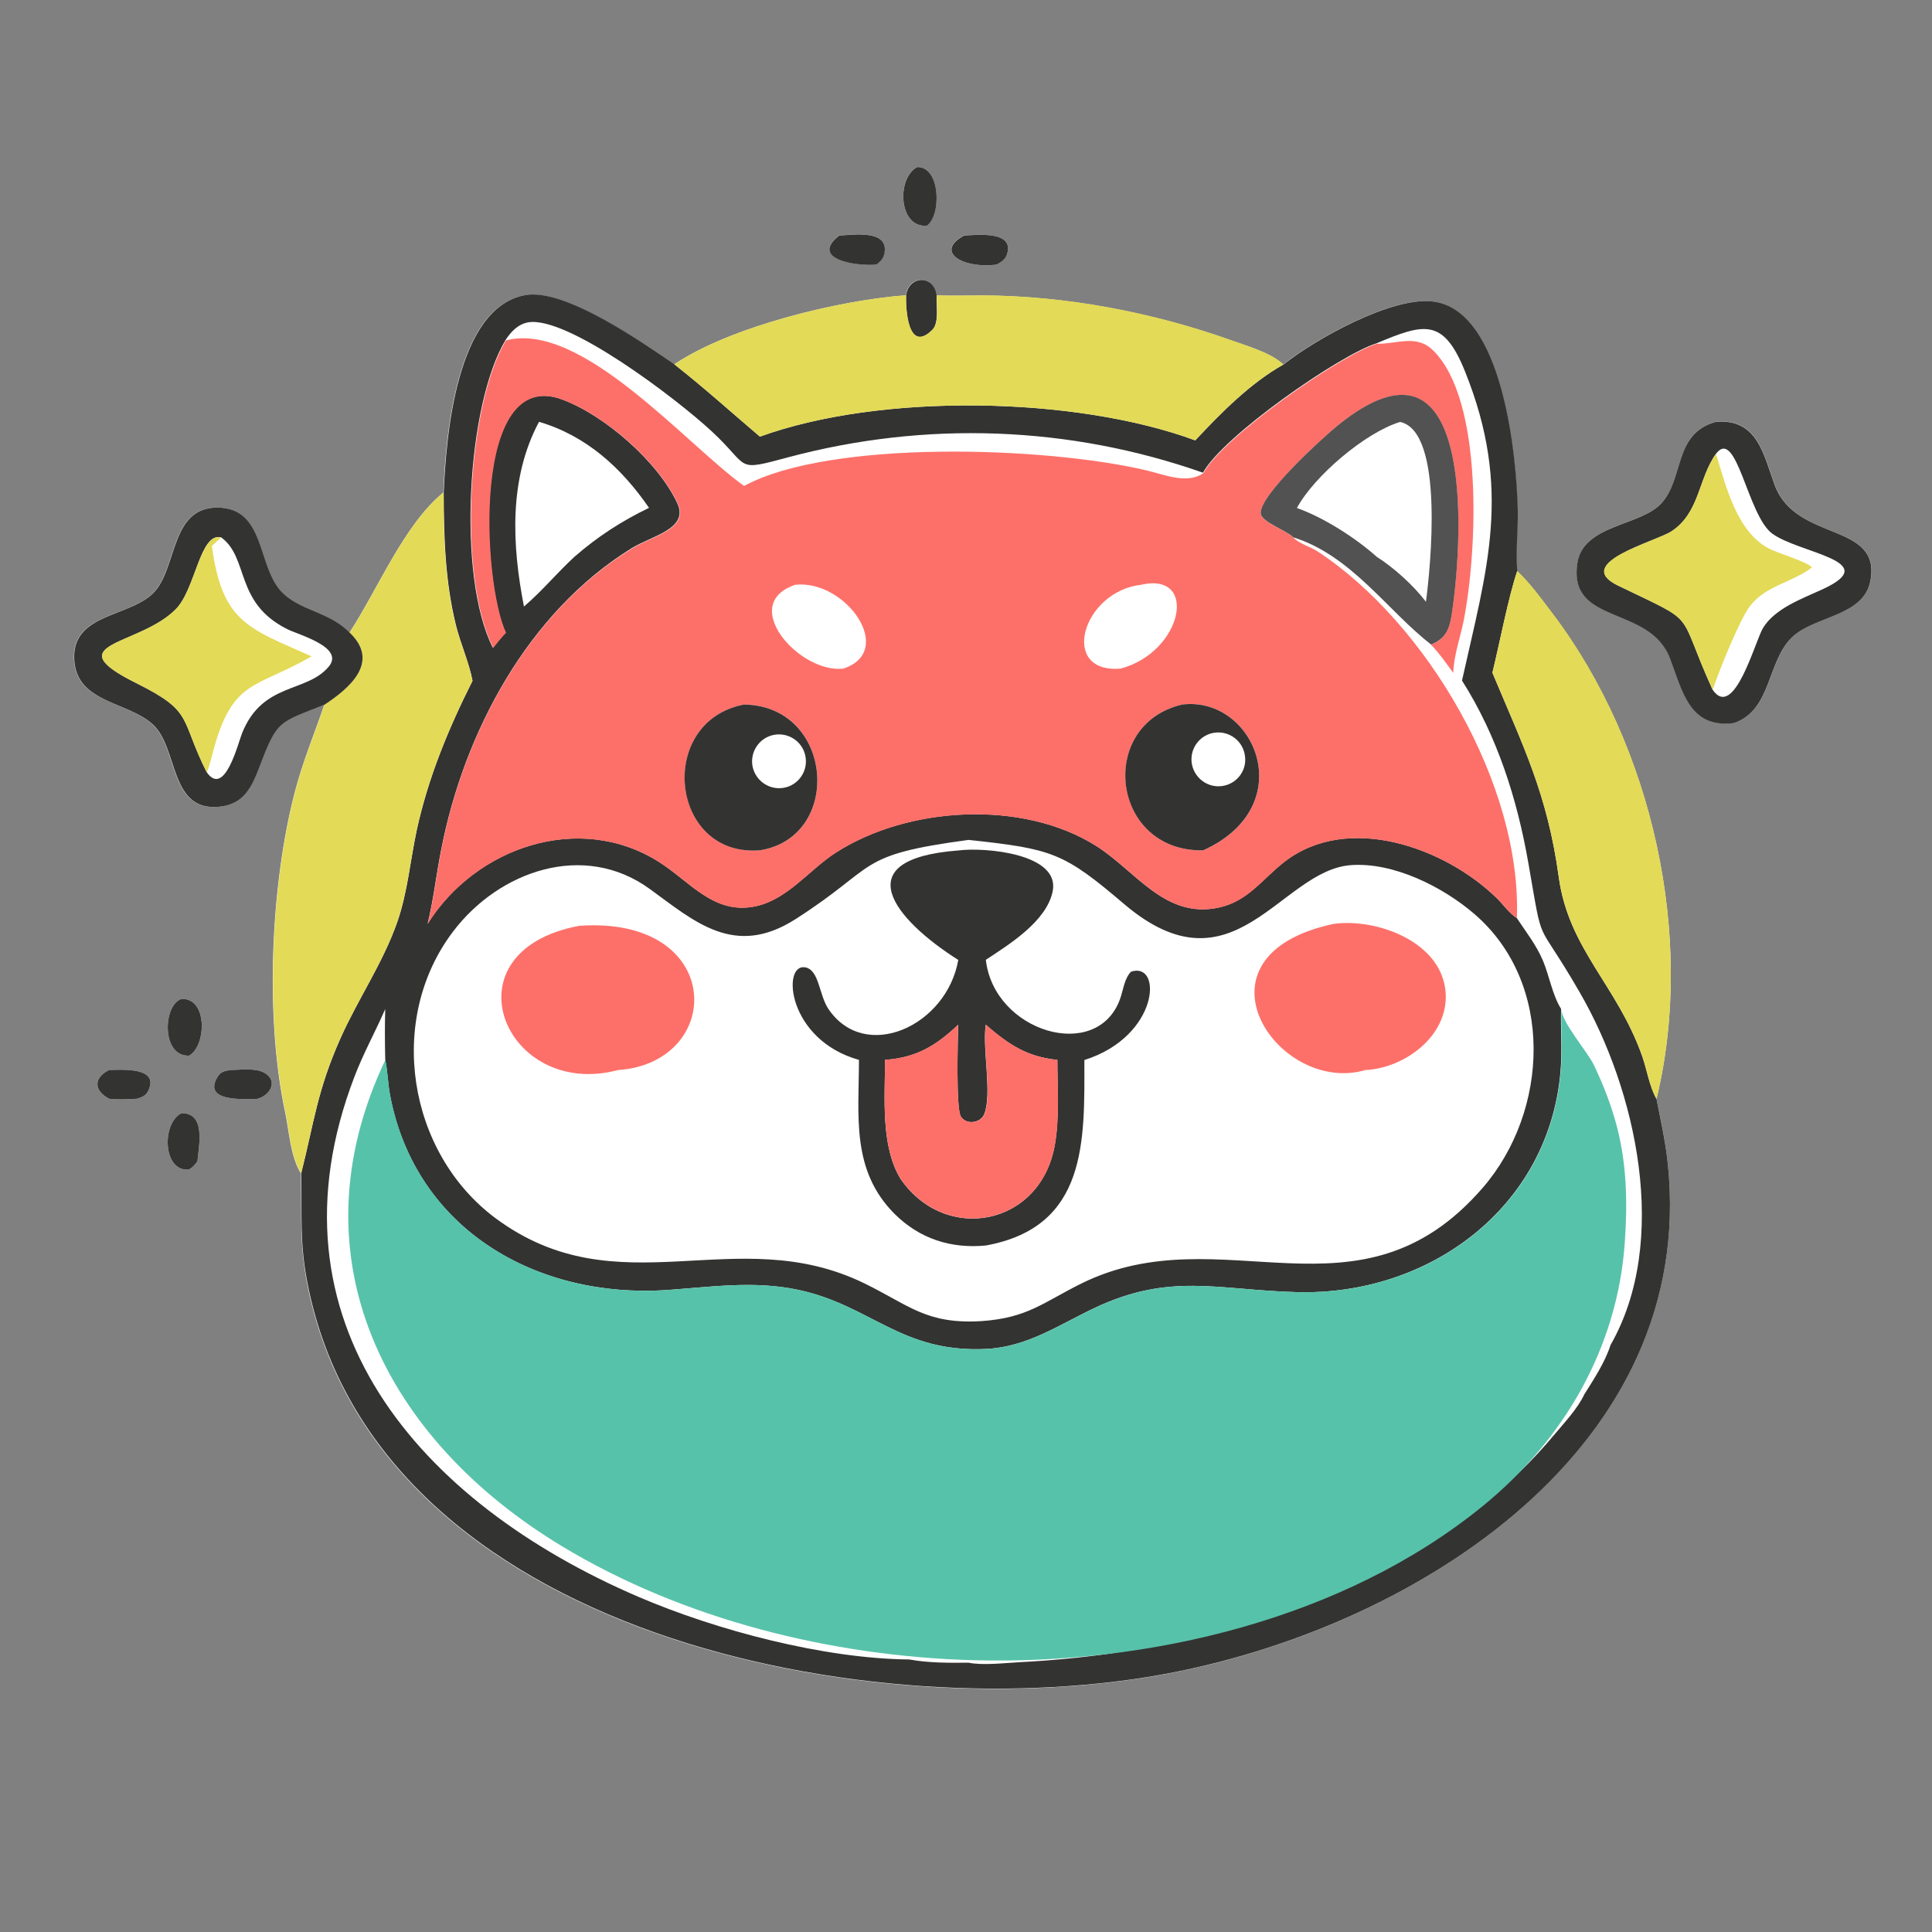<?xml version="1.0" standalone="no"?><!DOCTYPE svg PUBLIC "-//W3C//DTD SVG 1.1//EN" "http://www.w3.org/Graphics/SVG/1.1/DTD/svg11.dtd"><svg height="1500" node-id="1" sillyvg="true" template-height="1500" template-width="1500" version="1.1" viewBox="0 0 1500 1500" width="1500" xmlns="http://www.w3.org/2000/svg" xmlns:xlink="http://www.w3.org/1999/xlink"><rect x="0" y="0" width="1500" height="1500" fill="#808080" stroke="none"/><defs node-id="43"><linearGradient gradientUnits="objectBoundingBox" id="SVGID_1_" node-id="21" spreadMethod="pad" x1="986.669" x2="925.689" y1="763.331" y2="809.722"><stop offset="0" stop-color="#5b4b4b"></stop><stop offset="1" stop-color="#515251"></stop></linearGradient></defs><path d="M 0.00 0.00 L 1500.00 0.00 L 1500.00 1500.00 L 0.00 1500.00 Z" fill="#ffffff" fill-opacity="0" fill-rule="nonzero" node-id="52" stroke="none" target-height="1500" target-width="1500" target-x="0" target-y="0"></path><path d="M 115.00 847.10 C 113.20 850.80 109.90 852.00 106.20 853.10 C 99.10 853.40 91.90 853.90 84.80 853.10 C 72.40 846.60 72.80 836.60 84.80 830.70 C 94.60 830.60 124.30 828.20 115.00 847.10 Z" fill="#ffffff" fill-rule="nonzero" node-id="54" stroke="none" target-height="25.7" target-width="51.9" target-x="72.4" target-y="828.2"></path><path d="M 146.80 819.60 C 125.10 820.40 126.50 780.40 140.80 775.60 C 161.40 774.50 160.30 812.10 146.80 819.60 Z" fill="#ffffff" fill-rule="nonzero" node-id="56" stroke="none" target-height="45.9" target-width="36.3" target-x="125.1" target-y="774.5"></path><path d="M 153.30 901.60 C 151.30 904.30 149.70 906.30 146.80 908.00 C 126.50 910.20 125.20 872.40 140.80 864.30 C 160.00 864.00 154.40 889.20 153.30 901.60 Z" fill="#ffffff" fill-rule="nonzero" node-id="58" stroke="none" target-height="46.2" target-width="34.8" target-x="125.2" target-y="864"></path><path d="M 199.40 853.20 C 189.20 853.40 156.30 855.60 169.30 835.50 C 171.60 831.90 174.80 831.50 178.70 830.80 C 186.50 830.60 198.30 829.00 205.20 832.90 C 216.60 839.30 209.30 851.00 199.40 853.20 Z" fill="#ffffff" fill-rule="nonzero" node-id="60" stroke="none" target-height="26.6" target-width="60.3" target-x="156.3" target-y="829"></path><path d="M 651.70 182.70 C 662.10 182.50 689.80 178.00 686.70 195.90 C 686.00 200.30 683.80 202.90 680.20 205.30 C 663.80 206.80 628.30 200.80 651.70 182.70 Z" fill="#ffffff" fill-rule="nonzero" node-id="62" stroke="none" target-height="28.8" target-width="61.5" target-x="628.3" target-y="178"></path><path d="M 712.00 129.70 C 730.50 129.50 730.80 167.50 719.50 175.20 C 697.70 177.20 695.80 138.40 712.00 129.70 Z" fill="#ffffff" fill-rule="nonzero" node-id="64" stroke="none" target-height="47.7" target-width="35" target-x="695.8" target-y="129.5"></path><path d="M 748.50 182.70 C 758.20 182.50 788.00 178.80 781.80 197.60 C 780.50 201.60 777.40 203.40 773.90 205.40 C 748.20 208.90 724.80 195.50 748.50 182.70 Z" fill="#ffffff" fill-rule="nonzero" node-id="66" stroke="none" target-height="30.1" target-width="63.2" target-x="724.8" target-y="178.8"></path><path d="M 1286.10 853.20 C 1289.50 870.00 1293.20 886.80 1294.90 903.80 C 1317.60 1123.40 1101.70 1261.00 910.90 1298.60 C 679.50 1344.30 292.30 1271.00 238.50 996.80 C 232.20 964.70 234.40 942.80 233.60 911.00 C 225.50 898.10 224.50 878.40 221.40 863.70 C 205.50 789.30 210.20 686.70 228.90 614.90 C 235.00 591.50 244.00 569.90 251.80 547.10 C 216.40 561.50 215.40 558.30 201.20 595.50 C 195.30 611.00 189.10 624.30 170.50 626.30 C 130.60 630.60 138.80 580.60 118.10 562.10 C 98.60 544.70 59.90 545.60 57.50 513.10 C 54.60 474.60 103.50 479.90 121.00 458.00 C 137.30 437.70 133.20 394.20 168.40 394.10 C 206.90 394.00 198.70 441.40 219.80 460.90 C 234.40 474.50 255.40 475.00 271.30 491.20 C 293.30 457.60 313.70 407.20 344.20 382.40 C 346.00 340.90 353.40 238.80 407.60 229.20 C 438.40 223.80 498.20 265.80 523.30 283.00 C 566.60 253.70 651.20 233.10 703.20 229.30 C 705.50 213.50 725.00 213.00 727.00 229.30 C 738.60 229.90 750.20 229.40 761.80 229.40 C 827.10 229.60 894.30 242.40 955.60 264.20 C 967.60 268.40 987.50 274.20 996.20 283.00 C 1021.10 263.20 1079.60 230.60 1111.50 234.00 C 1167.10 239.90 1177.20 355.10 1178.10 395.80 C 1178.40 411.70 1176.40 427.50 1177.70 443.30 C 1188.10 453.10 1196.90 465.40 1205.50 476.70 C 1282.90 578.90 1316.50 727.60 1286.10 853.20 Z" fill="#ffffff" fill-rule="nonzero" node-id="68" stroke="none" target-height="1131.3" target-width="1263" target-x="54.6" target-y="213"></path><path d="M 1452.30 450.80 C 1447.20 478.60 1408.50 478.00 1391.40 494.70 C 1371.80 513.80 1375.70 551.40 1346.20 561.30 C 1311.80 565.50 1306.40 536.50 1296.60 510.90 C 1280.70 469.30 1217.20 485.80 1224.80 436.90 C 1229.40 407.40 1273.00 408.30 1289.50 391.20 C 1308.10 372.00 1298.80 336.50 1332.40 327.40 C 1364.60 324.80 1369.20 352.60 1378.00 376.50 C 1394.50 421.30 1460.70 404.90 1452.30 450.80 Z" fill="#ffffff" fill-rule="nonzero" node-id="70" stroke="none" target-height="240.7" target-width="243.5" target-x="1217.2" target-y="324.8"></path><path d="M 719.60 175.20 C 697.70 177.20 695.80 138.40 712.10 129.70 C 730.50 129.50 730.90 167.50 719.60 175.20 Z" fill="#333332" fill-rule="nonzero" node-id="72" stroke="none" target-height="47.7" target-width="35.1" target-x="695.8" target-y="129.5"></path><path d="M 686.80 196.00 C 686.10 200.40 683.90 203.00 680.30 205.40 C 663.90 206.90 628.30 200.90 651.70 182.80 C 662.10 182.50 689.70 178.00 686.80 196.00 Z" fill="#333332" fill-rule="nonzero" node-id="74" stroke="none" target-height="28.9" target-width="61.4" target-x="628.3" target-y="178"></path><path d="M 781.80 197.60 C 780.50 201.60 777.40 203.40 773.90 205.40 C 748.20 208.90 724.90 195.60 748.60 182.80 C 758.20 182.50 788.00 178.80 781.80 197.60 Z" fill="#333332" fill-rule="nonzero" node-id="76" stroke="none" target-height="30.1" target-width="63.1" target-x="724.9" target-y="178.8"></path><path d="M 723.80 256.20 C 704.60 275.10 703.10 239.20 703.40 229.40 C 705.70 213.60 725.20 213.10 727.20 229.40 C 726.70 236.70 729.40 250.60 723.80 256.20 Z" fill="#333332" fill-rule="nonzero" node-id="78" stroke="none" target-height="62" target-width="26.3" target-x="703.1" target-y="213.1"></path><path d="M 1294.90 903.80 C 1293.20 886.80 1289.40 870.00 1286.10 853.20 C 1280.60 843.60 1278.70 830.50 1275.00 820.00 C 1255.40 764.60 1217.90 737.20 1210.20 680.80 C 1201.30 616.10 1182.40 579.00 1158.70 522.30 C 1164.10 500.30 1171.30 462.80 1178.00 443.30 C 1176.70 427.40 1178.70 411.70 1178.40 395.80 C 1177.40 355.10 1167.30 239.90 1111.80 234.00 C 1079.90 230.60 1021.40 263.20 996.50 283.00 C 970.80 297.40 947.90 320.60 928.00 341.90 C 834.60 307.50 683.60 305.00 590.00 339.00 C 567.90 320.20 546.50 300.90 523.60 282.90 C 498.40 265.70 438.60 223.70 407.90 229.10 C 353.70 238.70 346.30 340.80 344.50 382.30 C 344.60 417.00 345.60 451.10 353.90 485.00 C 357.50 499.70 364.00 513.80 366.90 528.50 C 348.20 565.70 332.50 603.60 323.60 644.40 C 318.50 668.20 316.50 692.70 308.50 715.70 C 297.40 747.50 278.20 775.20 264.50 805.80 C 246.30 846.60 244.00 870.80 233.90 910.80 C 234.60 942.60 232.40 964.50 238.80 996.60 C 292.60 1270.80 679.80 1344.10 911.20 1298.40 C 1101.80 1260.90 1317.70 1123.40 1294.90 903.80 Z M 351.80 723.20 C 387.60 676.00 453.50 653.10 504.50 690.20 C 539.20 715.40 570.20 743.90 617.50 713.70 C 682.90 671.90 663.20 664.00 752.00 652.10 C 817.10 659.10 825.70 661.80 872.90 702.00 C 957.90 774.20 994.00 675.80 1048.70 671.70 C 1081.80 669.20 1120.20 688.50 1144.70 709.60 C 1207.20 763.40 1202.70 862.80 1151.10 922.30 C 1055.00 1033.20 949.20 942.60 839.80 996.40 C 809.90 1011.20 798.00 1023.20 762.10 1025.70 C 719.20 1028.30 706.10 1013.50 671.30 996.50 C 571.00 947.40 480.50 1016.80 384.70 945.80 C 316.40 894.90 299.90 791.50 351.80 723.20 Z M 1250.40 1044.30 C 1246.30 1057.40 1237.40 1070.90 1230.10 1082.50 C 1225.00 1093.50 1214.70 1104.40 1207.00 1113.60 C 1198.40 1123.90 1189.40 1133.70 1179.80 1142.90 C 1096.80 1223.60 978.40 1267.10 863.00 1283.60 C 862.90 1283.60 862.90 1283.60 862.80 1283.70 C 838.90 1287.10 815.20 1289.30 792.00 1290.50 C 780.50 1291.10 763.00 1293.20 752.00 1290.90 C 737.10 1291.10 720.60 1291.10 705.90 1288.40 C 639.60 1287.80 556.20 1265.80 495.50 1239.70 C 325.60 1166.70 202.40 1025.90 275.20 835.90 C 282.10 817.80 291.40 801.10 299.10 783.40 C 298.70 796.40 298.80 809.80 299.10 822.90 C 301.00 832.00 301.10 841.60 302.90 850.80 C 322.80 954.60 416.80 1008.70 518.70 1001.50 C 552.80 999.10 585.50 994.20 619.60 1001.40 C 676.30 1013.40 699.50 1050.60 765.80 1047.30 C 797.70 1045.70 821.90 1028.70 849.60 1015.60 C 908.30 987.80 945.10 1001.50 1006.40 1003.20 C 1109.20 1006.20 1202.10 937.90 1211.50 832.60 C 1213.00 816.20 1211.60 799.90 1212.00 783.50 L 1212.00 783.30 C 1205.30 772.50 1202.90 757.80 1198.00 746.00 C 1192.70 733.50 1185.00 723.90 1177.60 712.70 C 1172.00 709.30 1166.90 702.00 1162.20 697.40 C 1121.80 657.90 1046.60 630.90 997.30 669.00 C 980.10 682.20 969.10 699.50 946.60 704.50 C 904.70 713.80 882.10 676.50 851.30 656.90 C 794.00 620.60 704.80 625.90 648.80 662.00 C 628.30 675.20 611.60 698.10 587.00 703.50 C 554.30 710.60 535.90 684.50 511.50 669.10 C 449.60 630.00 369.20 657.80 332.00 717.20 C 336.60 698.30 338.70 679.00 342.50 659.90 C 360.20 568.80 409.70 475.60 490.30 425.70 C 506.00 416.00 535.10 410.60 525.90 390.80 C 511.00 358.70 469.50 322.30 436.10 310.00 C 365.60 284.10 374.10 451.70 392.50 491.10 C 388.90 494.80 385.80 498.80 382.60 502.80 C 354.60 447.60 362.50 313.80 392.50 264.00 C 396.70 257.60 402.00 251.80 409.90 250.30 C 440.10 244.80 525.00 309.30 552.50 334.80 C 583.00 363.00 569.70 366.40 612.10 355.00 C 718.50 326.60 830.10 330.50 934.00 367.00 C 949.40 338.70 1039.70 275.80 1068.60 266.60 C 1105.50 251.10 1120.60 246.50 1137.40 288.30 C 1174.50 380.40 1154.30 441.90 1135.10 528.40 C 1162.40 571.40 1177.90 620.20 1186.60 670.00 C 1198.80 739.50 1191.30 709.50 1226.40 770.30 C 1270.50 846.40 1296.60 963.50 1250.40 1044.30 Z M 418.50 327.50 C 455.20 338.30 482.60 363.30 503.90 394.30 C 482.50 404.60 463.90 416.70 446.10 432.20 C 432.60 444.60 420.70 459.10 406.80 470.90 C 397.50 423.30 394.90 371.60 418.50 327.50 Z" fill="#333332" fill-rule="nonzero" node-id="80" stroke="none" target-height="1120.4" target-width="1115.3" target-x="202.4" target-y="223.7"></path><path d="M 996.40 283.00 C 970.80 297.40 947.90 320.60 928.00 341.90 C 834.60 307.50 683.60 305.00 590.00 339.00 C 567.90 320.20 546.50 300.90 523.60 282.90 C 566.90 253.60 651.50 233.00 703.50 229.20 C 703.20 239.00 704.70 274.90 723.90 256.00 C 729.60 250.40 726.90 236.50 727.30 229.20 C 738.90 229.80 750.50 229.30 762.10 229.30 C 827.40 229.50 894.60 242.30 955.90 264.10 C 967.70 268.40 987.70 274.20 996.40 283.00 Z" fill="#e3da57" fill-rule="nonzero" node-id="82" stroke="none" target-height="112.7" target-width="472.8" target-x="523.6" target-y="229.2"></path><path d="M 1022.80 428.00 C 1017.10 424.30 1008.70 422.20 1004.10 417.30 C 999.10 411.80 978.90 405.40 978.80 398.40 C 978.70 383.80 1026.60 340.20 1038.90 330.20 C 1144.00 245.20 1136.90 412.80 1127.00 477.10 C 1125.20 488.80 1122.40 496.10 1111.00 500.50 C 1117.50 507.20 1122.80 514.90 1128.30 522.40 C 1128.70 508.90 1133.90 494.60 1136.50 481.30 C 1147.10 427.00 1152.00 310.20 1112.40 271.80 C 1099.50 259.30 1084.30 267.30 1068.90 266.90 C 1040.00 276.20 949.70 339.10 934.30 367.30 C 922.10 376.20 903.60 368.40 890.60 365.30 C 811.10 346.50 644.00 341.20 577.70 377.30 C 532.50 344.90 451.30 248.80 392.80 264.30 C 362.90 314.00 355.00 447.80 383.00 503.00 C 386.20 499.00 389.30 495.00 392.90 491.30 C 374.50 452.00 366.00 284.30 436.40 310.20 C 469.80 322.40 511.30 358.80 526.20 391.00 C 535.40 410.70 506.30 416.20 490.60 425.90 C 409.80 475.60 360.30 568.90 342.60 660.00 C 338.90 679.10 336.70 698.40 332.10 717.30 C 369.30 657.90 449.70 630.10 511.60 669.20 C 536.00 684.60 554.50 710.80 587.10 703.60 C 611.70 698.20 628.40 675.30 648.90 662.10 C 705.00 626.00 794.20 620.70 851.40 657.00 C 882.30 676.60 904.80 713.90 946.70 704.60 C 969.30 699.60 980.30 682.40 997.40 669.10 C 1046.70 631.00 1121.90 658.00 1162.30 697.50 C 1167.00 702.10 1172.10 709.40 1177.70 712.80 C 1181.60 609.50 1107.80 483.70 1022.80 428.00 Z M 590.00 660.20 C 520.10 665.50 509.30 560.10 577.70 547.00 C 647.50 547.90 654.80 650.00 590.00 660.20 Z M 654.80 519.10 C 620.90 523.10 572.70 469.00 617.50 454.00 C 656.80 449.90 696.00 505.50 654.80 519.10 Z M 886.00 454.00 C 930.70 443.80 918.40 506.10 870.10 519.10 C 822.10 523.10 840.00 459.30 886.00 454.00 Z M 934.30 660.20 C 862.50 661.50 851.40 562.40 918.00 547.00 C 973.90 540.10 1010.60 625.50 934.30 660.20 Z" fill="#fd7069" fill-rule="nonzero" node-id="84" stroke="none" target-height="472.1" target-width="849.5" target-x="332.1" target-y="245.2"></path><path d="M 1038.90 330.10 C 1026.60 340.10 978.60 383.80 978.80 398.30 C 978.90 405.30 999.10 411.80 1004.10 417.20 C 1049.20 431.20 1077.30 474.30 1111.10 500.40 C 1122.40 495.90 1125.30 488.70 1127.10 477.00 C 1136.90 412.70 1144.10 245.10 1038.90 330.10 Z M 1107.10 467.20 C 1097.40 454.50 1082.30 440.80 1068.90 432.30 C 1052.60 417.70 1027.60 401.70 1006.90 394.40 C 1020.50 369.40 1060.10 335.80 1087.00 327.60 C 1121.70 334.90 1110.50 441.60 1107.10 467.20 Z" fill="url(#SVGID_1_)" fill-rule="nonzero" node-id="86" stroke="none" target-height="255.3" target-width="165.5" target-x="978.6" target-y="245.1"></path><path d="M 1377.90 376.60 C 1369.10 352.70 1364.50 324.90 1332.30 327.50 C 1298.80 336.60 1308.00 372.00 1289.40 391.30 C 1272.90 408.40 1229.30 407.50 1224.70 437.00 C 1217.10 485.80 1280.50 469.40 1296.50 511.00 C 1306.30 536.70 1311.70 565.70 1346.10 561.40 C 1375.60 551.50 1371.70 513.80 1391.30 494.80 C 1408.50 478.10 1447.10 478.70 1452.20 450.90 C 1460.70 404.90 1394.50 421.30 1377.90 376.60 Z M 1415.30 457.40 C 1399.50 464.70 1378.40 472.10 1368.90 487.40 C 1362.80 497.20 1346.50 559.40 1329.80 535.70 C 1300.60 471.60 1320.40 485.70 1256.20 454.60 C 1220.20 437.10 1285.70 420.50 1297.80 412.50 C 1319.80 398.00 1318.40 371.90 1332.30 352.30 C 1348.40 331.20 1356.70 400.40 1376.10 414.40 C 1397.50 429.80 1462.40 435.60 1415.30 457.40 Z" fill="#333332" fill-rule="nonzero" node-id="88" stroke="none" target-height="240.8" target-width="245.3" target-x="1217.1" target-y="324.9"></path><path d="M 1329.70 535.70 C 1300.50 471.60 1320.30 485.70 1256.10 454.60 C 1220.10 437.10 1285.60 420.50 1297.70 412.50 C 1319.70 398.00 1318.30 371.90 1332.30 352.30 C 1340.10 377.90 1348.60 413.20 1373.80 426.10 C 1380.20 429.40 1403.80 436.40 1406.70 440.60 C 1391.50 452.30 1371.10 454.50 1358.80 470.40 C 1350.50 481.20 1334.20 521.90 1329.70 535.70 Z" fill="#e3da57" fill-rule="nonzero" node-id="90" stroke="none" target-height="183.4" target-width="186.6" target-x="1220.1" target-y="352.3"></path><path d="M 366.80 528.60 C 348.10 565.80 332.40 603.70 323.50 644.50 C 318.40 668.30 316.40 692.80 308.40 715.80 C 297.30 747.60 278.10 775.30 264.40 805.90 C 246.20 846.70 243.90 870.90 233.80 910.90 C 225.70 898.00 224.70 878.30 221.60 863.60 C 205.70 789.20 210.40 686.60 229.10 614.80 C 235.20 591.40 244.20 569.80 252.00 547.00 C 270.10 535.00 295.90 514.50 271.40 491.20 C 293.40 457.60 313.80 407.20 344.30 382.40 C 344.40 417.10 345.40 451.20 353.70 485.10 C 357.50 499.70 363.90 513.80 366.80 528.60 Z" fill="#e3da57" fill-rule="nonzero" node-id="92" stroke="none" target-height="528.5" target-width="161.1" target-x="205.7" target-y="382.4"></path><path d="M 271.50 491.20 C 255.60 475.00 234.60 474.50 220.00 460.90 C 199.00 441.50 207.10 394.10 168.60 394.10 C 133.40 394.20 137.50 437.60 121.20 458.00 C 103.70 479.90 54.80 474.70 57.70 513.10 C 60.10 545.60 98.80 544.70 118.30 562.10 C 139.00 580.60 130.90 630.60 170.70 626.30 C 189.30 624.30 195.50 611.00 201.40 595.50 C 215.50 558.30 216.50 561.50 252.00 547.10 C 270.10 535.10 295.90 514.50 271.50 491.20 Z M 255.30 517.50 C 238.10 538.20 204.00 529.40 188.00 569.10 C 184.80 577.10 174.50 619.20 160.60 599.70 C 139.40 557.70 150.90 552.80 106.30 530.60 C 42.30 498.90 108.40 501.80 136.60 472.90 C 151.90 457.30 155.20 413.10 171.70 417.20 C 193.60 433.20 181.90 468.00 223.10 488.50 C 231.50 492.80 267.80 502.40 255.30 517.50 Z" fill="#333332" fill-rule="nonzero" node-id="94" stroke="none" target-height="236.5" target-width="253.6" target-x="42.3" target-y="394.1"></path><path d="M 171.70 417.30 L 164.50 423.80 C 172.50 483.60 193.00 487.70 241.90 509.60 C 198.00 534.90 180.60 527.00 165.40 583.50 C 163.90 588.90 162.80 594.60 160.50 599.70 C 139.30 557.70 150.80 552.80 106.20 530.60 C 42.20 498.90 108.30 501.80 136.50 472.90 C 151.90 457.40 155.20 413.20 171.70 417.30 Z" fill="#e3da57" fill-rule="nonzero" node-id="96" stroke="none" target-height="186.5" target-width="199.7" target-x="42.2" target-y="413.2"></path><path d="M 1286.10 853.20 C 1280.60 843.60 1278.70 830.50 1275.00 820.00 C 1255.40 764.60 1217.90 737.20 1210.20 680.80 C 1201.30 616.10 1182.40 579.00 1158.70 522.30 C 1164.10 500.30 1171.30 462.80 1178.00 443.30 C 1188.40 453.10 1197.20 465.40 1205.80 476.70 C 1282.90 578.90 1316.50 727.60 1286.10 853.20 Z" fill="#e3da57" fill-rule="nonzero" node-id="98" stroke="none" target-height="409.9" target-width="157.8" target-x="1158.7" target-y="443.3"></path><path d="M 917.90 547.00 C 851.30 562.50 862.50 661.50 934.20 660.20 C 1010.60 625.50 973.90 540.10 917.90 547.00 Z M 948.70 610.30 C 937.20 611.80 926.70 603.60 925.20 592.10 C 923.80 580.60 932.00 570.10 943.50 568.80 C 954.90 567.50 965.20 575.60 966.60 587.00 C 968.20 598.40 960.10 608.80 948.70 610.30 Z" fill="#333332" fill-rule="nonzero" node-id="100" stroke="none" target-height="121.4" target-width="159.3" target-x="851.3" target-y="540.1"></path><path d="M 577.60 547.00 C 509.20 560.20 520.00 665.60 589.90 660.20 C 654.80 650.00 647.50 547.90 577.60 547.00 Z M 608.70 611.60 C 597.40 613.70 586.60 606.30 584.30 595.10 C 582.10 583.90 589.40 572.90 600.60 570.60 C 611.90 568.30 623.10 575.60 625.30 587.00 C 627.60 598.40 620.10 609.50 608.70 611.60 Z" fill="#333332" fill-rule="nonzero" node-id="102" stroke="none" target-height="118.6" target-width="145.6" target-x="509.2" target-y="547"></path><path d="M 878.20 754.40 C 872.90 759.50 872.00 769.20 869.50 775.90 C 851.50 825.10 771.70 801.20 765.40 745.20 C 783.70 733.10 812.50 715.40 817.30 692.00 C 823.20 662.80 764.80 657.60 744.00 660.30 C 656.00 667.00 694.40 713.90 744.00 745.30 C 735.00 796.60 671.70 825.40 643.20 783.40 C 635.80 772.50 636.10 752.70 624.90 751.00 C 606.90 748.30 611.30 807.30 666.90 822.90 C 666.80 866.50 660.70 908.60 694.60 942.50 C 714.10 961.90 738.50 969.60 765.40 967.00 C 844.40 952.60 842.00 885.80 841.90 823.00 C 900.20 804.60 902.70 746.30 878.20 754.40 Z M 818.90 889.10 C 807.80 952.10 733.80 966.00 699.00 915.00 C 683.60 889.20 687.20 852.20 687.10 822.90 C 711.20 821.20 726.60 812.10 743.90 795.60 C 743.70 806.60 742.10 860.00 745.90 866.70 C 749.90 873.60 761.40 872.10 764.20 864.90 C 770.40 849.00 762.60 814.90 765.30 795.60 C 783.00 810.90 797.20 820.50 820.90 822.90 C 820.90 844.50 822.70 867.80 818.90 889.10 Z" fill="#333332" fill-rule="nonzero" node-id="104" stroke="none" target-height="312" target-width="295.8" target-x="606.9" target-y="657.6"></path><path d="M 1060.00 830.80 C 991.90 850.60 918.80 742.20 1035.40 717.30 C 1069.00 712.70 1119.90 731.30 1122.40 771.00 C 1124.50 804.40 1090.60 829.30 1060.00 830.80 Z" fill="#fd7069" fill-rule="nonzero" node-id="106" stroke="none" target-height="137.9" target-width="205.7" target-x="918.8" target-y="712.7"></path><path d="M 479.80 830.80 C 391.80 854.10 343.90 738.60 449.70 718.80 C 563.40 710.80 563.00 825.10 479.80 830.80 Z" fill="#fd7069" fill-rule="nonzero" node-id="108" stroke="none" target-height="143.3" target-width="219.5" target-x="343.9" target-y="710.8"></path><path d="M 146.80 819.60 C 125.10 820.40 126.50 780.40 140.80 775.60 C 161.40 774.50 160.30 812.10 146.80 819.60 Z" fill="#333332" fill-rule="nonzero" node-id="110" stroke="none" target-height="45.9" target-width="36.3" target-x="125.1" target-y="774.5"></path><path d="M 1212.30 783.40 C 1212.00 793.00 1232.60 816.80 1237.30 826.50 C 1244.90 842.30 1251.20 858.60 1255.60 875.60 C 1263.10 905.10 1263.60 934.30 1261.50 964.40 C 1255.90 1046.30 1214.20 1118.00 1151.10 1169.40 C 1043.40 1257.00 892.50 1292.60 756.00 1289.00 C 645.90 1286.00 530.60 1257.50 436.00 1200.30 C 299.00 1117.50 226.30 976.10 299.20 822.90 C 301.10 832.00 301.20 841.60 303.00 850.80 C 322.90 954.50 416.90 1008.70 518.80 1001.50 C 552.90 999.10 585.70 994.20 619.70 1001.40 C 676.40 1013.40 699.60 1050.60 765.90 1047.30 C 797.80 1045.70 822.00 1028.70 849.70 1015.60 C 908.40 987.80 945.20 1001.50 1006.60 1003.20 C 1109.40 1006.20 1202.30 937.90 1211.70 832.60 C 1213.20 816.20 1211.80 799.90 1212.30 783.40 Z" fill="#57c2aa" fill-rule="nonzero" node-id="112" stroke="none" target-height="509.2" target-width="1037.3" target-x="226.3" target-y="783.4"></path><path d="M 743.90 795.60 C 743.70 806.60 742.10 860.00 746.00 866.70 C 750.00 873.60 761.50 872.10 764.30 864.90 C 770.50 849.00 762.70 814.90 765.40 795.60 C 783.10 810.90 797.30 820.50 821.00 822.90 C 821.00 844.50 822.80 867.80 819.00 889.10 C 807.80 952.00 733.80 966.00 699.00 914.90 C 683.60 889.10 687.20 852.10 687.10 822.80 C 711.20 821.20 726.60 812.00 743.90 795.60 Z" fill="#fd7069" fill-rule="nonzero" node-id="114" stroke="none" target-height="170.4" target-width="139.2" target-x="683.6" target-y="795.6"></path><path d="M 115.00 847.10 C 113.20 850.80 109.90 852.00 106.20 853.10 C 99.10 853.40 91.90 853.90 84.80 853.10 C 72.40 846.60 72.80 836.60 84.80 830.70 C 94.60 830.60 124.30 828.20 115.00 847.10 Z" fill="#333332" fill-rule="nonzero" node-id="116" stroke="none" target-height="25.7" target-width="51.9" target-x="72.4" target-y="828.2"></path><path d="M 199.40 853.20 C 189.20 853.40 156.30 855.60 169.30 835.50 C 171.60 831.90 174.80 831.50 178.70 830.80 C 186.50 830.60 198.30 829.00 205.20 832.90 C 216.60 839.30 209.30 851.00 199.40 853.20 Z" fill="#333332" fill-rule="nonzero" node-id="118" stroke="none" target-height="26.6" target-width="60.3" target-x="156.3" target-y="829"></path><path d="M 153.30 901.60 C 151.30 904.30 149.70 906.30 146.80 908.00 C 126.50 910.20 125.20 872.40 140.80 864.30 C 160.00 864.00 154.40 889.20 153.30 901.60 Z" fill="#333332" fill-rule="nonzero" node-id="120" stroke="none" target-height="46.2" target-width="34.8" target-x="125.2" target-y="864"></path></svg>